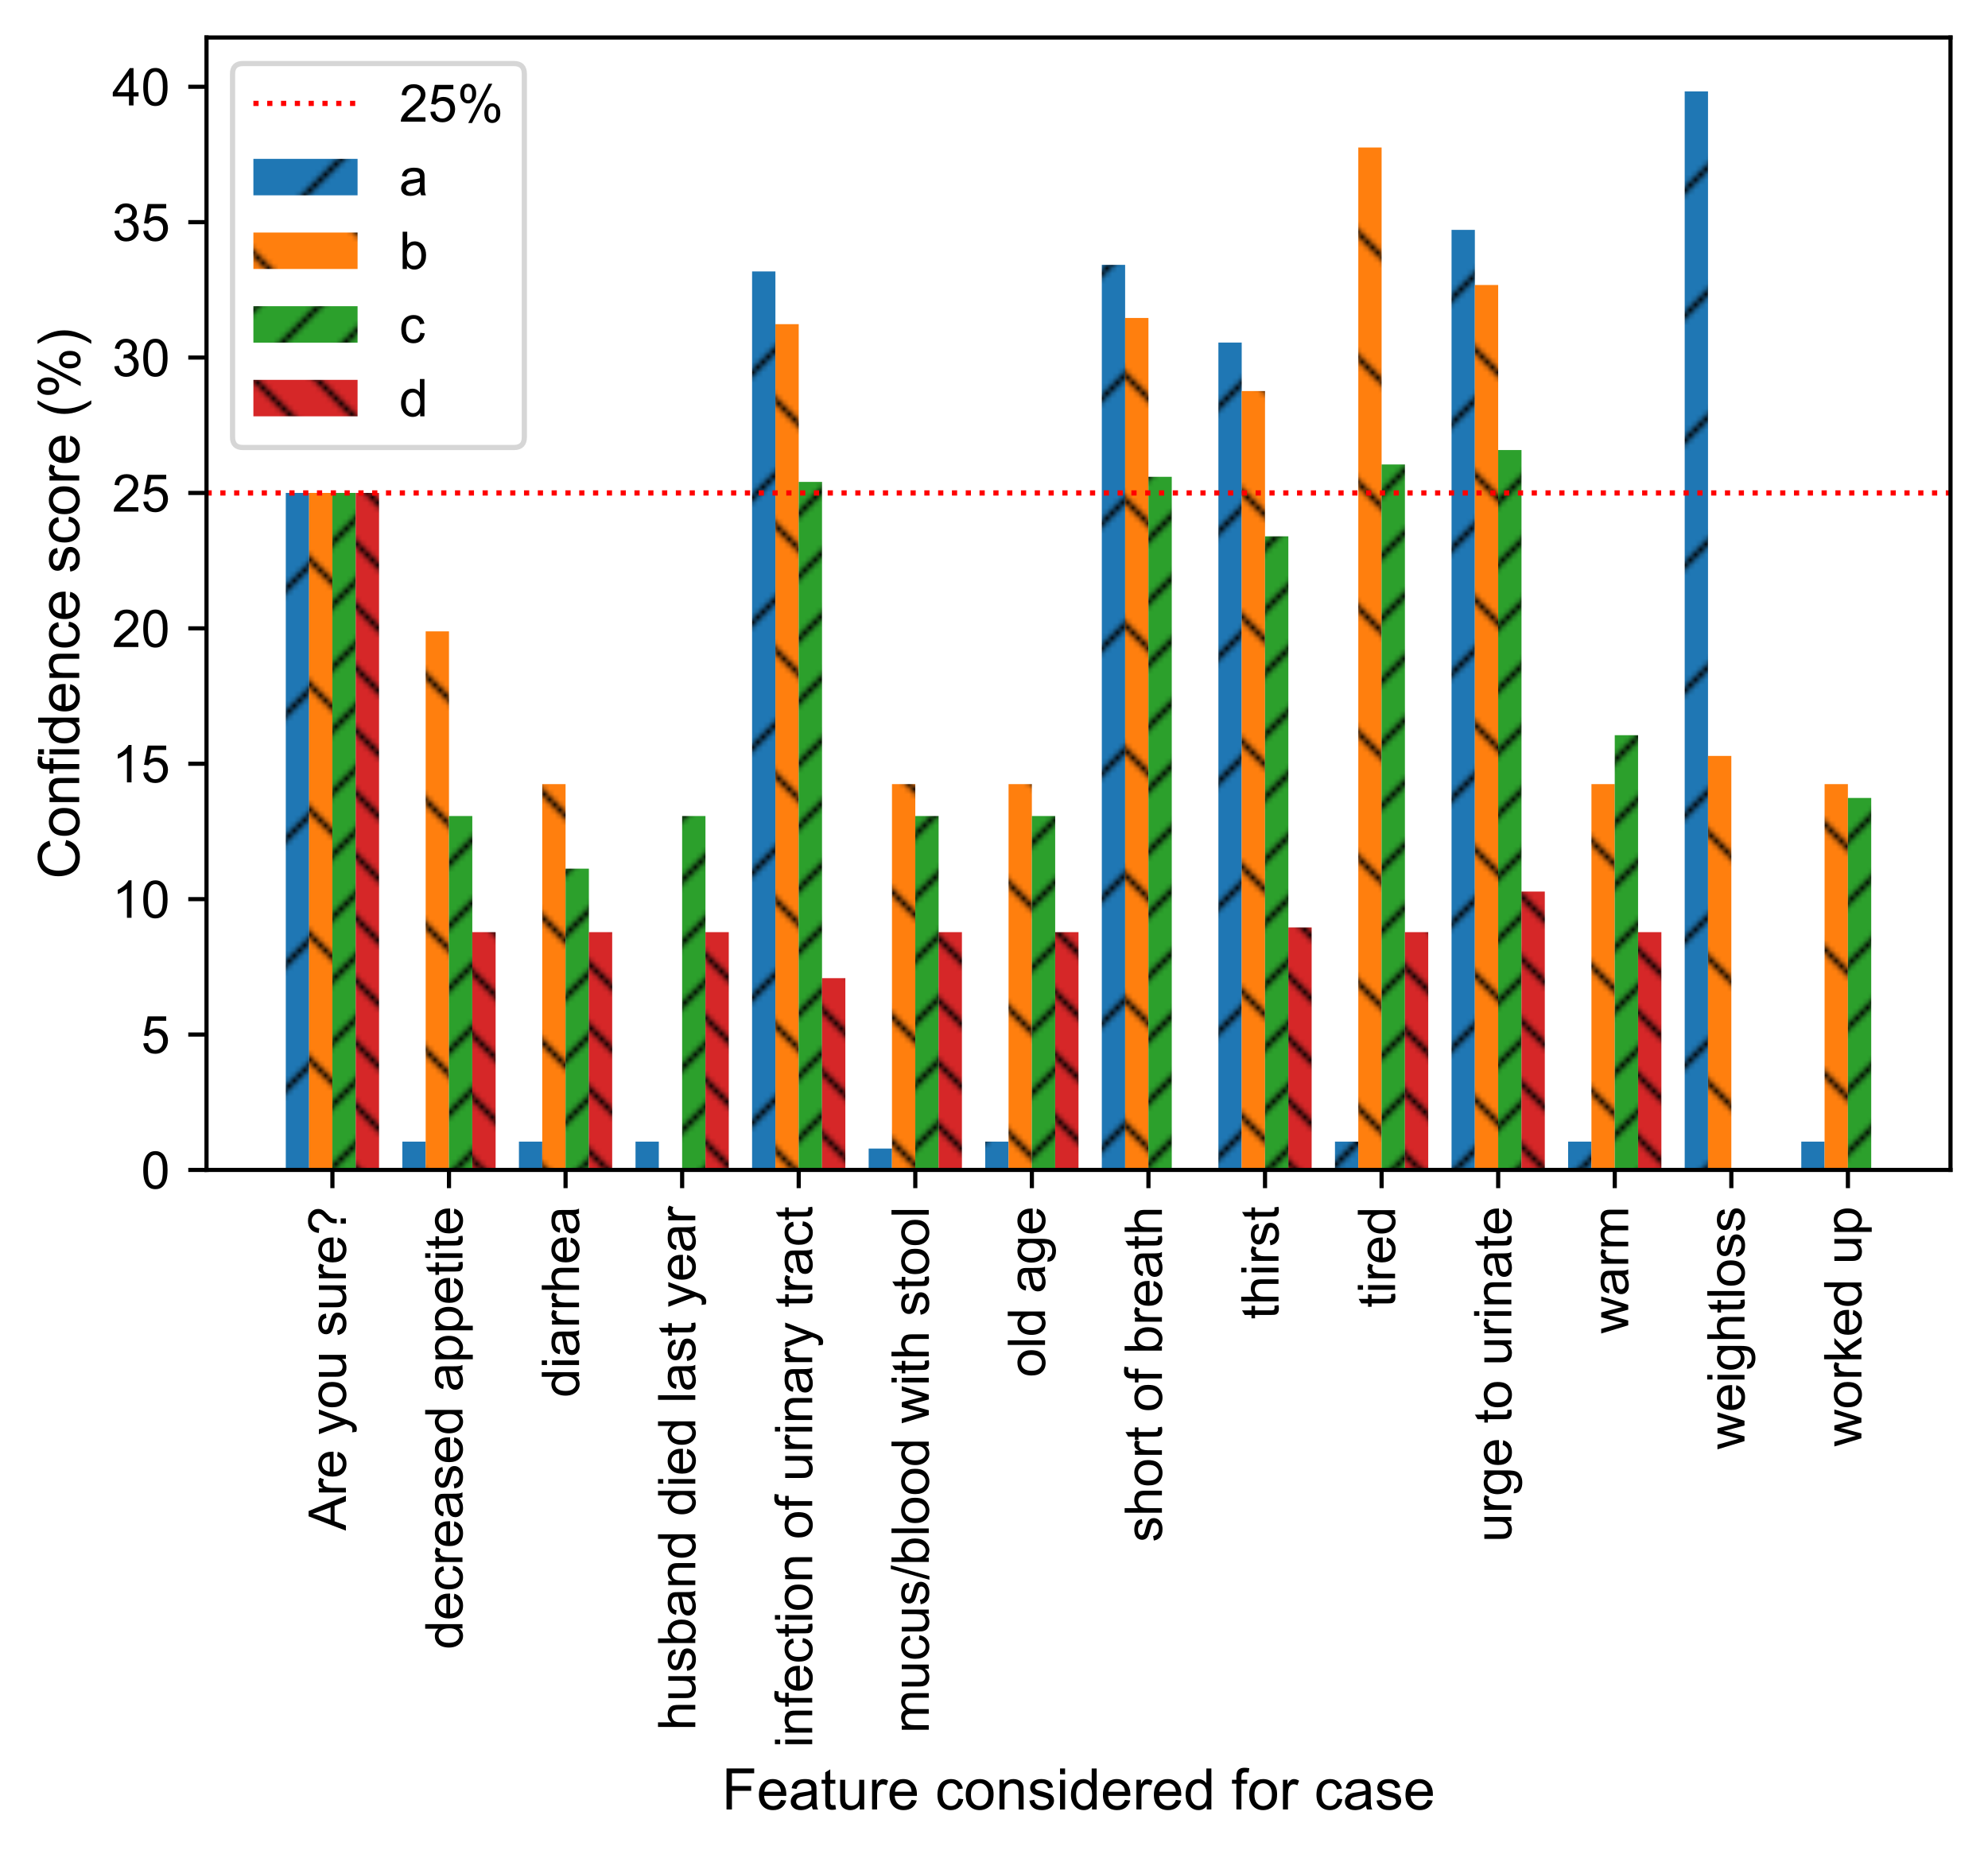 <?xml version="1.0" encoding="utf-8" standalone="no"?>
<!DOCTYPE svg PUBLIC "-//W3C//DTD SVG 1.1//EN"
  "http://www.w3.org/Graphics/SVG/1.1/DTD/svg11.dtd">
<!-- Created with matplotlib (https://matplotlib.org/) -->
<svg height="356.828pt" version="1.1" viewBox="0 0 381.645 356.828" width="381.645pt" xmlns="http://www.w3.org/2000/svg" xmlns:xlink="http://www.w3.org/1999/xlink">
 <defs>
  <style type="text/css">*{stroke-linecap:butt;stroke-linejoin:round;}</style>
 </defs>
 <g id="figure_1">
  <g id="patch_1">
   <path d="M 0 356.828 
L 381.645 356.828 
L 381.645 0 
L 0 0 
z
" style="fill:#ffffff;"/>
  </g>
  <g id="axes_1">
   <g id="patch_2">
    <path d="M 39.645 224.64 
L 374.445 224.64 
L 374.445 7.2 
L 39.645 7.2 
z
" style="fill:#ffffff;"/>
   </g>
   <g id="patch_3">
    <path clip-path="url(#p5e4aa9ca92)" d="M 54.863 224.64 
L 59.339 224.64 
L 59.339 94.653 
L 54.863 94.653 
z
" style="fill:url(#h7f7feac9b0);"/>
   </g>
   <g id="patch_4">
    <path clip-path="url(#p5e4aa9ca92)" d="M 77.243 224.64 
L 81.718 224.64 
L 81.718 219.209 
L 77.243 219.209 
z
" style="fill:url(#h7f7feac9b0);"/>
   </g>
   <g id="patch_5">
    <path clip-path="url(#p5e4aa9ca92)" d="M 99.622 224.64 
L 104.098 224.64 
L 104.098 219.209 
L 99.622 219.209 
z
" style="fill:url(#h7f7feac9b0);"/>
   </g>
   <g id="patch_6">
    <path clip-path="url(#p5e4aa9ca92)" d="M 122.002 224.64 
L 126.478 224.64 
L 126.478 219.209 
L 122.002 219.209 
z
" style="fill:url(#h7f7feac9b0);"/>
   </g>
   <g id="patch_7">
    <path clip-path="url(#p5e4aa9ca92)" d="M 144.382 224.64 
L 148.858 224.64 
L 148.858 52.122 
L 144.382 52.122 
z
" style="fill:url(#h7f7feac9b0);"/>
   </g>
   <g id="patch_8">
    <path clip-path="url(#p5e4aa9ca92)" d="M 166.761 224.64 
L 171.237 224.64 
L 171.237 220.54 
L 166.761 220.54 
z
" style="fill:url(#h7f7feac9b0);"/>
   </g>
   <g id="patch_9">
    <path clip-path="url(#p5e4aa9ca92)" d="M 189.141 224.64 
L 193.617 224.64 
L 193.617 219.209 
L 189.141 219.209 
z
" style="fill:url(#h7f7feac9b0);"/>
   </g>
   <g id="patch_10">
    <path clip-path="url(#p5e4aa9ca92)" d="M 211.521 224.64 
L 215.997 224.64 
L 215.997 50.86 
L 211.521 50.86 
z
" style="fill:url(#h7f7feac9b0);"/>
   </g>
   <g id="patch_11">
    <path clip-path="url(#p5e4aa9ca92)" d="M 233.9 224.64 
L 238.376 224.64 
L 238.376 65.775 
L 233.9 65.775 
z
" style="fill:url(#h7f7feac9b0);"/>
   </g>
   <g id="patch_12">
    <path clip-path="url(#p5e4aa9ca92)" d="M 256.28 224.64 
L 260.756 224.64 
L 260.756 219.209 
L 256.28 219.209 
z
" style="fill:url(#h7f7feac9b0);"/>
   </g>
   <g id="patch_13">
    <path clip-path="url(#p5e4aa9ca92)" d="M 278.66 224.64 
L 283.136 224.64 
L 283.136 44.14 
L 278.66 44.14 
z
" style="fill:url(#h7f7feac9b0);"/>
   </g>
   <g id="patch_14">
    <path clip-path="url(#p5e4aa9ca92)" d="M 301.039 224.64 
L 305.515 224.64 
L 305.515 219.209 
L 301.039 219.209 
z
" style="fill:url(#h7f7feac9b0);"/>
   </g>
   <g id="patch_15">
    <path clip-path="url(#p5e4aa9ca92)" d="M 323.419 224.64 
L 327.895 224.64 
L 327.895 17.554 
L 323.419 17.554 
z
" style="fill:url(#h7f7feac9b0);"/>
   </g>
   <g id="patch_16">
    <path clip-path="url(#p5e4aa9ca92)" d="M 345.799 224.64 
L 350.275 224.64 
L 350.275 219.209 
L 345.799 219.209 
z
" style="fill:url(#h7f7feac9b0);"/>
   </g>
   <g id="patch_17">
    <path clip-path="url(#p5e4aa9ca92)" d="M 59.339 224.64 
L 63.815 224.64 
L 63.815 94.653 
L 59.339 94.653 
z
" style="fill:url(#hc29bd74ca1);"/>
   </g>
   <g id="patch_18">
    <path clip-path="url(#p5e4aa9ca92)" d="M 81.718 224.64 
L 86.194 224.64 
L 86.194 121.228 
L 81.718 121.228 
z
" style="fill:url(#hc29bd74ca1);"/>
   </g>
   <g id="patch_19">
    <path clip-path="url(#p5e4aa9ca92)" d="M 104.098 224.64 
L 108.574 224.64 
L 108.574 150.564 
L 104.098 150.564 
z
" style="fill:url(#hc29bd74ca1);"/>
   </g>
   <g id="patch_20">
    <path clip-path="url(#p5e4aa9ca92)" d="M 126.478 224.64 
L 130.954 224.64 
L 130.954 224.64 
L 126.478 224.64 
z
" style="fill:url(#hc29bd74ca1);"/>
   </g>
   <g id="patch_21">
    <path clip-path="url(#p5e4aa9ca92)" d="M 148.858 224.64 
L 153.333 224.64 
L 153.333 62.239 
L 148.858 62.239 
z
" style="fill:url(#hc29bd74ca1);"/>
   </g>
   <g id="patch_22">
    <path clip-path="url(#p5e4aa9ca92)" d="M 171.237 224.64 
L 175.713 224.64 
L 175.713 150.564 
L 171.237 150.564 
z
" style="fill:url(#hc29bd74ca1);"/>
   </g>
   <g id="patch_23">
    <path clip-path="url(#p5e4aa9ca92)" d="M 193.617 224.64 
L 198.093 224.64 
L 198.093 150.564 
L 193.617 150.564 
z
" style="fill:url(#hc29bd74ca1);"/>
   </g>
   <g id="patch_24">
    <path clip-path="url(#p5e4aa9ca92)" d="M 215.997 224.64 
L 220.472 224.64 
L 220.472 61.05 
L 215.997 61.05 
z
" style="fill:url(#hc29bd74ca1);"/>
   </g>
   <g id="patch_25">
    <path clip-path="url(#p5e4aa9ca92)" d="M 238.376 224.64 
L 242.852 224.64 
L 242.852 75.091 
L 238.376 75.091 
z
" style="fill:url(#hc29bd74ca1);"/>
   </g>
   <g id="patch_26">
    <path clip-path="url(#p5e4aa9ca92)" d="M 260.756 224.64 
L 265.232 224.64 
L 265.232 28.327 
L 260.756 28.327 
z
" style="fill:url(#hc29bd74ca1);"/>
   </g>
   <g id="patch_27">
    <path clip-path="url(#p5e4aa9ca92)" d="M 283.136 224.64 
L 287.612 224.64 
L 287.612 54.724 
L 283.136 54.724 
z
" style="fill:url(#hc29bd74ca1);"/>
   </g>
   <g id="patch_28">
    <path clip-path="url(#p5e4aa9ca92)" d="M 305.515 224.64 
L 309.991 224.64 
L 309.991 150.564 
L 305.515 150.564 
z
" style="fill:url(#hc29bd74ca1);"/>
   </g>
   <g id="patch_29">
    <path clip-path="url(#p5e4aa9ca92)" d="M 327.895 224.64 
L 332.371 224.64 
L 332.371 145.143 
L 327.895 145.143 
z
" style="fill:url(#hc29bd74ca1);"/>
   </g>
   <g id="patch_30">
    <path clip-path="url(#p5e4aa9ca92)" d="M 350.275 224.64 
L 354.751 224.64 
L 354.751 150.564 
L 350.275 150.564 
z
" style="fill:url(#hc29bd74ca1);"/>
   </g>
   <g id="patch_31">
    <path clip-path="url(#p5e4aa9ca92)" d="M 63.815 224.64 
L 68.291 224.64 
L 68.291 94.653 
L 63.815 94.653 
z
" style="fill:url(#he6ffb1983a);"/>
   </g>
   <g id="patch_32">
    <path clip-path="url(#p5e4aa9ca92)" d="M 86.194 224.64 
L 90.67 224.64 
L 90.67 156.683 
L 86.194 156.683 
z
" style="fill:url(#he6ffb1983a);"/>
   </g>
   <g id="patch_33">
    <path clip-path="url(#p5e4aa9ca92)" d="M 108.574 224.64 
L 113.05 224.64 
L 113.05 166.793 
L 108.574 166.793 
z
" style="fill:url(#he6ffb1983a);"/>
   </g>
   <g id="patch_34">
    <path clip-path="url(#p5e4aa9ca92)" d="M 130.954 224.64 
L 135.43 224.64 
L 135.43 156.683 
L 130.954 156.683 
z
" style="fill:url(#he6ffb1983a);"/>
   </g>
   <g id="patch_35">
    <path clip-path="url(#p5e4aa9ca92)" d="M 153.333 224.64 
L 157.809 224.64 
L 157.809 92.526 
L 153.333 92.526 
z
" style="fill:url(#he6ffb1983a);"/>
   </g>
   <g id="patch_36">
    <path clip-path="url(#p5e4aa9ca92)" d="M 175.713 224.64 
L 180.189 224.64 
L 180.189 156.683 
L 175.713 156.683 
z
" style="fill:url(#he6ffb1983a);"/>
   </g>
   <g id="patch_37">
    <path clip-path="url(#p5e4aa9ca92)" d="M 198.093 224.64 
L 202.569 224.64 
L 202.569 156.683 
L 198.093 156.683 
z
" style="fill:url(#he6ffb1983a);"/>
   </g>
   <g id="patch_38">
    <path clip-path="url(#p5e4aa9ca92)" d="M 220.472 224.64 
L 224.948 224.64 
L 224.948 91.559 
L 220.472 91.559 
z
" style="fill:url(#he6ffb1983a);"/>
   </g>
   <g id="patch_39">
    <path clip-path="url(#p5e4aa9ca92)" d="M 242.852 224.64 
L 247.328 224.64 
L 247.328 102.981 
L 242.852 102.981 
z
" style="fill:url(#he6ffb1983a);"/>
   </g>
   <g id="patch_40">
    <path clip-path="url(#p5e4aa9ca92)" d="M 265.232 224.64 
L 269.708 224.64 
L 269.708 89.186 
L 265.232 89.186 
z
" style="fill:url(#he6ffb1983a);"/>
   </g>
   <g id="patch_41">
    <path clip-path="url(#p5e4aa9ca92)" d="M 287.612 224.64 
L 292.087 224.64 
L 292.087 86.413 
L 287.612 86.413 
z
" style="fill:url(#he6ffb1983a);"/>
   </g>
   <g id="patch_42">
    <path clip-path="url(#p5e4aa9ca92)" d="M 309.991 224.64 
L 314.467 224.64 
L 314.467 141.171 
L 309.991 141.171 
z
" style="fill:url(#he6ffb1983a);"/>
   </g>
   <g id="patch_43">
    <path clip-path="url(#p5e4aa9ca92)" d="M 332.371 224.64 
L 336.847 224.64 
L 336.847 224.64 
L 332.371 224.64 
z
" style="fill:url(#he6ffb1983a);"/>
   </g>
   <g id="patch_44">
    <path clip-path="url(#p5e4aa9ca92)" d="M 354.751 224.64 
L 359.227 224.64 
L 359.227 153.218 
L 354.751 153.218 
z
" style="fill:url(#he6ffb1983a);"/>
   </g>
   <g id="patch_45">
    <path clip-path="url(#p5e4aa9ca92)" d="M 68.291 224.64 
L 72.767 224.64 
L 72.767 94.653 
L 68.291 94.653 
z
" style="fill:url(#h7446e7ca8c);"/>
   </g>
   <g id="patch_46">
    <path clip-path="url(#p5e4aa9ca92)" d="M 90.67 224.64 
L 95.146 224.64 
L 95.146 178.988 
L 90.67 178.988 
z
" style="fill:url(#h7446e7ca8c);"/>
   </g>
   <g id="patch_47">
    <path clip-path="url(#p5e4aa9ca92)" d="M 113.05 224.64 
L 117.526 224.64 
L 117.526 178.988 
L 113.05 178.988 
z
" style="fill:url(#h7446e7ca8c);"/>
   </g>
   <g id="patch_48">
    <path clip-path="url(#p5e4aa9ca92)" d="M 135.43 224.64 
L 139.906 224.64 
L 139.906 178.988 
L 135.43 178.988 
z
" style="fill:url(#h7446e7ca8c);"/>
   </g>
   <g id="patch_49">
    <path clip-path="url(#p5e4aa9ca92)" d="M 157.809 224.64 
L 162.285 224.64 
L 162.285 187.815 
L 157.809 187.815 
z
" style="fill:url(#h7446e7ca8c);"/>
   </g>
   <g id="patch_50">
    <path clip-path="url(#p5e4aa9ca92)" d="M 180.189 224.64 
L 184.665 224.64 
L 184.665 178.988 
L 180.189 178.988 
z
" style="fill:url(#h7446e7ca8c);"/>
   </g>
   <g id="patch_51">
    <path clip-path="url(#p5e4aa9ca92)" d="M 202.569 224.64 
L 207.045 224.64 
L 207.045 178.988 
L 202.569 178.988 
z
" style="fill:url(#h7446e7ca8c);"/>
   </g>
   <g id="patch_52">
    <path clip-path="url(#p5e4aa9ca92)" d="M 224.948 224.64 
L 229.424 224.64 
L 229.424 224.64 
L 224.948 224.64 
z
" style="fill:url(#h7446e7ca8c);"/>
   </g>
   <g id="patch_53">
    <path clip-path="url(#p5e4aa9ca92)" d="M 247.328 224.64 
L 251.804 224.64 
L 251.804 178.082 
L 247.328 178.082 
z
" style="fill:url(#h7446e7ca8c);"/>
   </g>
   <g id="patch_54">
    <path clip-path="url(#p5e4aa9ca92)" d="M 269.708 224.64 
L 274.184 224.64 
L 274.184 178.988 
L 269.708 178.988 
z
" style="fill:url(#h7446e7ca8c);"/>
   </g>
   <g id="patch_55">
    <path clip-path="url(#p5e4aa9ca92)" d="M 292.087 224.64 
L 296.563 224.64 
L 296.563 171.194 
L 292.087 171.194 
z
" style="fill:url(#h7446e7ca8c);"/>
   </g>
   <g id="patch_56">
    <path clip-path="url(#p5e4aa9ca92)" d="M 314.467 224.64 
L 318.943 224.64 
L 318.943 178.988 
L 314.467 178.988 
z
" style="fill:url(#h7446e7ca8c);"/>
   </g>
   <g id="patch_57">
    <path clip-path="url(#p5e4aa9ca92)" d="M 0 0 
z
" style="fill:url(#h7446e7ca8c);"/>
   </g>
   <g id="patch_58">
    <path clip-path="url(#p5e4aa9ca92)" d="M 0 0 
z
" style="fill:url(#h7446e7ca8c);"/>
   </g>
   <g id="matplotlib.axis_1">
    <g id="xtick_1">
     <g id="line2d_1">
      <defs>
       <path d="M 0 0 
L 0 3.5 
" id="mea45dafe70" style="stroke:#000000;stroke-width:0.8;"/>
      </defs>
      <g>
       <use style="stroke:#000000;stroke-width:0.8;" x="63.815" xlink:href="#mea45dafe70" y="224.64"/>
      </g>
     </g>
     <g id="text_1">
      <!-- Are you sure? -->
      <g transform="translate(66.402 293.892)rotate(-90)scale(0.1 -0.1)">
       <defs>
        <path d="M -0.141 0 
L 27.344 71.578 
L 37.547 71.578 
L 66.844 0 
L 56.062 0 
L 47.703 21.688 
L 17.781 21.688 
L 9.906 0 
z
M 20.516 29.391 
L 44.781 29.391 
L 37.312 49.219 
Q 33.891 58.25 32.234 64.062 
Q 30.859 57.172 28.375 50.391 
z
" id="ArialMT-65"/>
        <path d="M 6.5 0 
L 6.5 51.859 
L 14.406 51.859 
L 14.406 44 
Q 17.438 49.516 20 51.266 
Q 22.562 53.031 25.641 53.031 
Q 30.078 53.031 34.672 50.203 
L 31.641 42.047 
Q 28.422 43.953 25.203 43.953 
Q 22.312 43.953 20.016 42.219 
Q 17.719 40.484 16.75 37.406 
Q 15.281 32.719 15.281 27.156 
L 15.281 0 
z
" id="ArialMT-114"/>
        <path d="M 42.094 16.703 
L 51.172 15.578 
Q 49.031 7.625 43.219 3.219 
Q 37.406 -1.172 28.375 -1.172 
Q 17 -1.172 10.328 5.828 
Q 3.656 12.844 3.656 25.484 
Q 3.656 38.578 10.391 45.797 
Q 17.141 53.031 27.875 53.031 
Q 38.281 53.031 44.875 45.953 
Q 51.469 38.875 51.469 26.031 
Q 51.469 25.25 51.422 23.688 
L 12.75 23.688 
Q 13.234 15.141 17.578 10.594 
Q 21.922 6.062 28.422 6.062 
Q 33.25 6.062 36.672 8.594 
Q 40.094 11.141 42.094 16.703 
z
M 13.234 30.906 
L 42.188 30.906 
Q 41.609 37.453 38.875 40.719 
Q 34.672 45.797 27.984 45.797 
Q 21.922 45.797 17.797 41.75 
Q 13.672 37.703 13.234 30.906 
z
" id="ArialMT-101"/>
        <path id="ArialMT-32"/>
        <path d="M 6.203 -19.969 
L 5.219 -11.719 
Q 8.109 -12.5 10.25 -12.5 
Q 13.188 -12.5 14.938 -11.516 
Q 16.703 -10.547 17.828 -8.797 
Q 18.656 -7.469 20.516 -2.25 
Q 20.75 -1.516 21.297 -0.094 
L 1.609 51.859 
L 11.078 51.859 
L 21.875 21.828 
Q 23.969 16.109 25.641 9.812 
Q 27.156 15.875 29.25 21.625 
L 40.328 51.859 
L 49.125 51.859 
L 29.391 -0.875 
Q 26.219 -9.422 24.469 -12.641 
Q 22.125 -17 19.094 -19.016 
Q 16.062 -21.047 11.859 -21.047 
Q 9.328 -21.047 6.203 -19.969 
z
" id="ArialMT-121"/>
        <path d="M 3.328 25.922 
Q 3.328 40.328 11.328 47.266 
Q 18.016 53.031 27.641 53.031 
Q 38.328 53.031 45.109 46.016 
Q 51.906 39.016 51.906 26.656 
Q 51.906 16.656 48.906 10.906 
Q 45.906 5.172 40.156 2 
Q 34.422 -1.172 27.641 -1.172 
Q 16.75 -1.172 10.031 5.812 
Q 3.328 12.797 3.328 25.922 
z
M 12.359 25.922 
Q 12.359 15.969 16.703 11.016 
Q 21.047 6.062 27.641 6.062 
Q 34.188 6.062 38.531 11.031 
Q 42.875 16.016 42.875 26.219 
Q 42.875 35.844 38.5 40.797 
Q 34.125 45.75 27.641 45.75 
Q 21.047 45.75 16.703 40.812 
Q 12.359 35.891 12.359 25.922 
z
" id="ArialMT-111"/>
        <path d="M 40.578 0 
L 40.578 7.625 
Q 34.516 -1.172 24.125 -1.172 
Q 19.531 -1.172 15.547 0.578 
Q 11.578 2.344 9.641 5 
Q 7.719 7.672 6.938 11.531 
Q 6.391 14.109 6.391 19.734 
L 6.391 51.859 
L 15.188 51.859 
L 15.188 23.094 
Q 15.188 16.219 15.719 13.812 
Q 16.547 10.359 19.234 8.375 
Q 21.922 6.391 25.875 6.391 
Q 29.828 6.391 33.297 8.422 
Q 36.766 10.453 38.203 13.938 
Q 39.656 17.438 39.656 24.078 
L 39.656 51.859 
L 48.438 51.859 
L 48.438 0 
z
" id="ArialMT-117"/>
        <path d="M 3.078 15.484 
L 11.766 16.844 
Q 12.5 11.625 15.844 8.844 
Q 19.188 6.062 25.203 6.062 
Q 31.25 6.062 34.172 8.516 
Q 37.109 10.984 37.109 14.312 
Q 37.109 17.281 34.516 19 
Q 32.719 20.172 25.531 21.969 
Q 15.875 24.422 12.141 26.203 
Q 8.406 27.984 6.469 31.125 
Q 4.547 34.281 4.547 38.094 
Q 4.547 41.547 6.125 44.5 
Q 7.719 47.469 10.453 49.422 
Q 12.5 50.922 16.031 51.969 
Q 19.578 53.031 23.641 53.031 
Q 29.734 53.031 34.344 51.266 
Q 38.969 49.516 41.156 46.5 
Q 43.359 43.5 44.188 38.484 
L 35.594 37.312 
Q 35.016 41.312 32.203 43.547 
Q 29.391 45.797 24.266 45.797 
Q 18.219 45.797 15.625 43.797 
Q 13.031 41.797 13.031 39.109 
Q 13.031 37.406 14.109 36.031 
Q 15.188 34.625 17.484 33.688 
Q 18.797 33.203 25.25 31.453 
Q 34.578 28.953 38.25 27.359 
Q 41.938 25.781 44.031 22.75 
Q 46.141 19.734 46.141 15.234 
Q 46.141 10.844 43.578 6.953 
Q 41.016 3.078 36.172 0.953 
Q 31.344 -1.172 25.25 -1.172 
Q 15.141 -1.172 9.844 3.031 
Q 4.547 7.234 3.078 15.484 
z
" id="ArialMT-115"/>
        <path d="M 23.047 17.625 
Q 23 19.391 23 20.266 
Q 23 25.438 24.469 29.203 
Q 25.531 32.031 27.938 34.906 
Q 29.688 37.016 34.25 41.031 
Q 38.812 45.062 40.172 47.453 
Q 41.547 49.859 41.547 52.688 
Q 41.547 57.812 37.547 61.688 
Q 33.547 65.578 27.734 65.578 
Q 22.125 65.578 18.359 62.062 
Q 14.594 58.547 13.422 51.078 
L 4.391 52.156 
Q 5.609 62.156 11.641 67.469 
Q 17.672 72.797 27.594 72.797 
Q 38.094 72.797 44.344 67.078 
Q 50.594 61.375 50.594 53.266 
Q 50.594 48.578 48.391 44.625 
Q 46.188 40.672 39.797 35.016 
Q 35.5 31.203 34.172 29.391 
Q 32.859 27.594 32.219 25.25 
Q 31.594 22.906 31.5 17.625 
z
M 22.516 0 
L 22.516 10.016 
L 32.516 10.016 
L 32.516 0 
z
" id="ArialMT-63"/>
       </defs>
       <use xlink:href="#ArialMT-65"/>
       <use x="66.699" xlink:href="#ArialMT-114"/>
       <use x="100" xlink:href="#ArialMT-101"/>
       <use x="155.615" xlink:href="#ArialMT-32"/>
       <use x="183.398" xlink:href="#ArialMT-121"/>
       <use x="233.398" xlink:href="#ArialMT-111"/>
       <use x="289.014" xlink:href="#ArialMT-117"/>
       <use x="344.629" xlink:href="#ArialMT-32"/>
       <use x="372.412" xlink:href="#ArialMT-115"/>
       <use x="422.412" xlink:href="#ArialMT-117"/>
       <use x="478.027" xlink:href="#ArialMT-114"/>
       <use x="511.328" xlink:href="#ArialMT-101"/>
       <use x="566.943" xlink:href="#ArialMT-63"/>
      </g>
     </g>
    </g>
    <g id="xtick_2">
     <g id="line2d_2">
      <g>
       <use style="stroke:#000000;stroke-width:0.8;" x="86.194" xlink:href="#mea45dafe70" y="224.64"/>
      </g>
     </g>
     <g id="text_2">
      <!-- decreased appetite -->
      <g transform="translate(88.78 316.696)rotate(-90)scale(0.1 -0.1)">
       <defs>
        <path d="M 40.234 0 
L 40.234 6.547 
Q 35.297 -1.172 25.734 -1.172 
Q 19.531 -1.172 14.328 2.25 
Q 9.125 5.672 6.266 11.797 
Q 3.422 17.922 3.422 25.875 
Q 3.422 33.641 6 39.969 
Q 8.594 46.297 13.766 49.656 
Q 18.953 53.031 25.344 53.031 
Q 30.031 53.031 33.688 51.047 
Q 37.359 49.078 39.656 45.906 
L 39.656 71.578 
L 48.391 71.578 
L 48.391 0 
z
M 12.453 25.875 
Q 12.453 15.922 16.641 10.984 
Q 20.844 6.062 26.562 6.062 
Q 32.328 6.062 36.344 10.766 
Q 40.375 15.484 40.375 25.141 
Q 40.375 35.797 36.266 40.766 
Q 32.172 45.75 26.172 45.75 
Q 20.312 45.75 16.375 40.969 
Q 12.453 36.188 12.453 25.875 
z
" id="ArialMT-100"/>
        <path d="M 40.438 19 
L 49.078 17.875 
Q 47.656 8.938 41.812 3.875 
Q 35.984 -1.172 27.484 -1.172 
Q 16.844 -1.172 10.375 5.781 
Q 3.906 12.75 3.906 25.734 
Q 3.906 34.125 6.688 40.422 
Q 9.469 46.734 15.156 49.875 
Q 20.844 53.031 27.547 53.031 
Q 35.984 53.031 41.359 48.75 
Q 46.734 44.484 48.25 36.625 
L 39.703 35.297 
Q 38.484 40.531 35.375 43.156 
Q 32.281 45.797 27.875 45.797 
Q 21.234 45.797 17.078 41.031 
Q 12.938 36.281 12.938 25.984 
Q 12.938 15.531 16.938 10.797 
Q 20.953 6.062 27.391 6.062 
Q 32.562 6.062 36.031 9.234 
Q 39.5 12.406 40.438 19 
z
" id="ArialMT-99"/>
        <path d="M 40.438 6.391 
Q 35.547 2.25 31.031 0.531 
Q 26.516 -1.172 21.344 -1.172 
Q 12.797 -1.172 8.203 3 
Q 3.609 7.172 3.609 13.672 
Q 3.609 17.484 5.344 20.625 
Q 7.078 23.781 9.891 25.688 
Q 12.703 27.594 16.219 28.562 
Q 18.797 29.25 24.031 29.891 
Q 34.672 31.156 39.703 32.906 
Q 39.75 34.719 39.75 35.203 
Q 39.75 40.578 37.25 42.781 
Q 33.891 45.75 27.25 45.75 
Q 21.047 45.75 18.094 43.578 
Q 15.141 41.406 13.719 35.891 
L 5.125 37.062 
Q 6.297 42.578 8.984 45.969 
Q 11.672 49.359 16.75 51.188 
Q 21.828 53.031 28.516 53.031 
Q 35.156 53.031 39.297 51.469 
Q 43.453 49.906 45.406 47.531 
Q 47.359 45.172 48.141 41.547 
Q 48.578 39.312 48.578 33.453 
L 48.578 21.734 
Q 48.578 9.469 49.141 6.219 
Q 49.703 2.984 51.375 0 
L 42.188 0 
Q 40.828 2.734 40.438 6.391 
z
M 39.703 26.031 
Q 34.906 24.078 25.344 22.703 
Q 19.922 21.922 17.672 20.938 
Q 15.438 19.969 14.203 18.094 
Q 12.984 16.219 12.984 13.922 
Q 12.984 10.406 15.641 8.062 
Q 18.312 5.719 23.438 5.719 
Q 28.516 5.719 32.469 7.938 
Q 36.422 10.156 38.281 14.016 
Q 39.703 17 39.703 22.797 
z
" id="ArialMT-97"/>
        <path d="M 6.594 -19.875 
L 6.594 51.859 
L 14.594 51.859 
L 14.594 45.125 
Q 17.438 49.078 21 51.047 
Q 24.562 53.031 29.641 53.031 
Q 36.281 53.031 41.359 49.609 
Q 46.438 46.188 49.016 39.953 
Q 51.609 33.734 51.609 26.312 
Q 51.609 18.359 48.75 11.984 
Q 45.906 5.609 40.453 2.219 
Q 35.016 -1.172 29 -1.172 
Q 24.609 -1.172 21.109 0.688 
Q 17.625 2.547 15.375 5.375 
L 15.375 -19.875 
z
M 14.547 25.641 
Q 14.547 15.625 18.594 10.844 
Q 22.656 6.062 28.422 6.062 
Q 34.281 6.062 38.453 11.016 
Q 42.625 15.969 42.625 26.375 
Q 42.625 36.281 38.547 41.203 
Q 34.469 46.141 28.812 46.141 
Q 23.188 46.141 18.859 40.891 
Q 14.547 35.641 14.547 25.641 
z
" id="ArialMT-112"/>
        <path d="M 25.781 7.859 
L 27.047 0.094 
Q 23.344 -0.688 20.406 -0.688 
Q 15.625 -0.688 12.984 0.828 
Q 10.359 2.344 9.281 4.812 
Q 8.203 7.281 8.203 15.188 
L 8.203 45.016 
L 1.766 45.016 
L 1.766 51.859 
L 8.203 51.859 
L 8.203 64.703 
L 16.938 69.969 
L 16.938 51.859 
L 25.781 51.859 
L 25.781 45.016 
L 16.938 45.016 
L 16.938 14.703 
Q 16.938 10.938 17.406 9.859 
Q 17.875 8.797 18.922 8.156 
Q 19.969 7.516 21.922 7.516 
Q 23.391 7.516 25.781 7.859 
z
" id="ArialMT-116"/>
        <path d="M 6.641 61.469 
L 6.641 71.578 
L 15.438 71.578 
L 15.438 61.469 
z
M 6.641 0 
L 6.641 51.859 
L 15.438 51.859 
L 15.438 0 
z
" id="ArialMT-105"/>
       </defs>
       <use xlink:href="#ArialMT-100"/>
       <use x="55.615" xlink:href="#ArialMT-101"/>
       <use x="111.23" xlink:href="#ArialMT-99"/>
       <use x="161.23" xlink:href="#ArialMT-114"/>
       <use x="194.531" xlink:href="#ArialMT-101"/>
       <use x="250.146" xlink:href="#ArialMT-97"/>
       <use x="305.762" xlink:href="#ArialMT-115"/>
       <use x="355.762" xlink:href="#ArialMT-101"/>
       <use x="411.377" xlink:href="#ArialMT-100"/>
       <use x="466.992" xlink:href="#ArialMT-32"/>
       <use x="494.775" xlink:href="#ArialMT-97"/>
       <use x="550.391" xlink:href="#ArialMT-112"/>
       <use x="606.006" xlink:href="#ArialMT-112"/>
       <use x="661.621" xlink:href="#ArialMT-101"/>
       <use x="717.236" xlink:href="#ArialMT-116"/>
       <use x="745.02" xlink:href="#ArialMT-105"/>
       <use x="767.236" xlink:href="#ArialMT-116"/>
       <use x="795.02" xlink:href="#ArialMT-101"/>
      </g>
     </g>
    </g>
    <g id="xtick_3">
     <g id="line2d_3">
      <g>
       <use style="stroke:#000000;stroke-width:0.8;" x="108.574" xlink:href="#mea45dafe70" y="224.64"/>
      </g>
     </g>
     <g id="text_3">
      <!-- diarrhea -->
      <g transform="translate(111.159 268.326)rotate(-90)scale(0.1 -0.1)">
       <defs>
        <path d="M 6.594 0 
L 6.594 71.578 
L 15.375 71.578 
L 15.375 45.906 
Q 21.531 53.031 30.906 53.031 
Q 36.672 53.031 40.922 50.75 
Q 45.172 48.484 47 44.484 
Q 48.828 40.484 48.828 32.859 
L 48.828 0 
L 40.047 0 
L 40.047 32.859 
Q 40.047 39.453 37.188 42.453 
Q 34.328 45.453 29.109 45.453 
Q 25.203 45.453 21.75 43.422 
Q 18.312 41.406 16.844 37.938 
Q 15.375 34.469 15.375 28.375 
L 15.375 0 
z
" id="ArialMT-104"/>
       </defs>
       <use xlink:href="#ArialMT-100"/>
       <use x="55.615" xlink:href="#ArialMT-105"/>
       <use x="77.832" xlink:href="#ArialMT-97"/>
       <use x="133.447" xlink:href="#ArialMT-114"/>
       <use x="166.748" xlink:href="#ArialMT-114"/>
       <use x="200.049" xlink:href="#ArialMT-104"/>
       <use x="255.664" xlink:href="#ArialMT-101"/>
       <use x="311.279" xlink:href="#ArialMT-97"/>
      </g>
     </g>
    </g>
    <g id="xtick_4">
     <g id="line2d_4">
      <g>
       <use style="stroke:#000000;stroke-width:0.8;" x="130.954" xlink:href="#mea45dafe70" y="224.64"/>
      </g>
     </g>
     <g id="text_4">
      <!-- husband died last year -->
      <g transform="translate(133.48 332.257)rotate(-90)scale(0.1 -0.1)">
       <defs>
        <path d="M 14.703 0 
L 6.547 0 
L 6.547 71.578 
L 15.328 71.578 
L 15.328 46.047 
Q 20.906 53.031 29.547 53.031 
Q 34.328 53.031 38.594 51.094 
Q 42.875 49.172 45.625 45.672 
Q 48.391 42.188 49.953 37.25 
Q 51.516 32.328 51.516 26.703 
Q 51.516 13.375 44.922 6.094 
Q 38.328 -1.172 29.109 -1.172 
Q 19.922 -1.172 14.703 6.5 
z
M 14.594 26.312 
Q 14.594 17 17.141 12.844 
Q 21.297 6.062 28.375 6.062 
Q 34.125 6.062 38.328 11.062 
Q 42.531 16.062 42.531 25.984 
Q 42.531 36.141 38.5 40.969 
Q 34.469 45.797 28.766 45.797 
Q 23 45.797 18.797 40.797 
Q 14.594 35.797 14.594 26.312 
z
" id="ArialMT-98"/>
        <path d="M 6.594 0 
L 6.594 51.859 
L 14.5 51.859 
L 14.5 44.484 
Q 20.219 53.031 31 53.031 
Q 35.688 53.031 39.625 51.344 
Q 43.562 49.656 45.516 46.922 
Q 47.469 44.188 48.25 40.438 
Q 48.734 37.984 48.734 31.891 
L 48.734 0 
L 39.938 0 
L 39.938 31.547 
Q 39.938 36.922 38.906 39.578 
Q 37.891 42.234 35.281 43.812 
Q 32.672 45.406 29.156 45.406 
Q 23.531 45.406 19.453 41.844 
Q 15.375 38.281 15.375 28.328 
L 15.375 0 
z
" id="ArialMT-110"/>
        <path d="M 6.391 0 
L 6.391 71.578 
L 15.188 71.578 
L 15.188 0 
z
" id="ArialMT-108"/>
       </defs>
       <use xlink:href="#ArialMT-104"/>
       <use x="55.615" xlink:href="#ArialMT-117"/>
       <use x="111.23" xlink:href="#ArialMT-115"/>
       <use x="161.23" xlink:href="#ArialMT-98"/>
       <use x="216.846" xlink:href="#ArialMT-97"/>
       <use x="272.461" xlink:href="#ArialMT-110"/>
       <use x="328.076" xlink:href="#ArialMT-100"/>
       <use x="383.691" xlink:href="#ArialMT-32"/>
       <use x="411.475" xlink:href="#ArialMT-100"/>
       <use x="467.09" xlink:href="#ArialMT-105"/>
       <use x="489.307" xlink:href="#ArialMT-101"/>
       <use x="544.922" xlink:href="#ArialMT-100"/>
       <use x="600.537" xlink:href="#ArialMT-32"/>
       <use x="628.32" xlink:href="#ArialMT-108"/>
       <use x="650.537" xlink:href="#ArialMT-97"/>
       <use x="706.152" xlink:href="#ArialMT-115"/>
       <use x="756.152" xlink:href="#ArialMT-116"/>
       <use x="783.936" xlink:href="#ArialMT-32"/>
       <use x="811.719" xlink:href="#ArialMT-121"/>
       <use x="861.719" xlink:href="#ArialMT-101"/>
       <use x="917.334" xlink:href="#ArialMT-97"/>
       <use x="972.949" xlink:href="#ArialMT-114"/>
      </g>
     </g>
    </g>
    <g id="xtick_5">
     <g id="line2d_5">
      <g>
       <use style="stroke:#000000;stroke-width:0.8;" x="153.333" xlink:href="#mea45dafe70" y="224.64"/>
      </g>
     </g>
     <g id="text_5">
      <!-- infection of urinary tract -->
      <g transform="translate(155.921 335.568)rotate(-90)scale(0.1 -0.1)">
       <defs>
        <path d="M 8.688 0 
L 8.688 45.016 
L 0.922 45.016 
L 0.922 51.859 
L 8.688 51.859 
L 8.688 57.375 
Q 8.688 62.594 9.625 65.141 
Q 10.891 68.562 14.078 70.672 
Q 17.281 72.797 23.047 72.797 
Q 26.766 72.797 31.25 71.922 
L 29.938 64.266 
Q 27.203 64.75 24.75 64.75 
Q 20.75 64.75 19.094 63.031 
Q 17.438 61.328 17.438 56.641 
L 17.438 51.859 
L 27.547 51.859 
L 27.547 45.016 
L 17.438 45.016 
L 17.438 0 
z
" id="ArialMT-102"/>
       </defs>
       <use xlink:href="#ArialMT-105"/>
       <use x="22.217" xlink:href="#ArialMT-110"/>
       <use x="77.832" xlink:href="#ArialMT-102"/>
       <use x="105.615" xlink:href="#ArialMT-101"/>
       <use x="161.23" xlink:href="#ArialMT-99"/>
       <use x="211.23" xlink:href="#ArialMT-116"/>
       <use x="239.014" xlink:href="#ArialMT-105"/>
       <use x="261.23" xlink:href="#ArialMT-111"/>
       <use x="316.846" xlink:href="#ArialMT-110"/>
       <use x="372.461" xlink:href="#ArialMT-32"/>
       <use x="400.244" xlink:href="#ArialMT-111"/>
       <use x="455.859" xlink:href="#ArialMT-102"/>
       <use x="483.643" xlink:href="#ArialMT-32"/>
       <use x="511.426" xlink:href="#ArialMT-117"/>
       <use x="567.041" xlink:href="#ArialMT-114"/>
       <use x="600.342" xlink:href="#ArialMT-105"/>
       <use x="622.559" xlink:href="#ArialMT-110"/>
       <use x="678.174" xlink:href="#ArialMT-97"/>
       <use x="733.789" xlink:href="#ArialMT-114"/>
       <use x="767.09" xlink:href="#ArialMT-121"/>
       <use x="817.09" xlink:href="#ArialMT-32"/>
       <use x="844.873" xlink:href="#ArialMT-116"/>
       <use x="872.656" xlink:href="#ArialMT-114"/>
       <use x="905.957" xlink:href="#ArialMT-97"/>
       <use x="961.572" xlink:href="#ArialMT-99"/>
       <use x="1011.572" xlink:href="#ArialMT-116"/>
      </g>
     </g>
    </g>
    <g id="xtick_6">
     <g id="line2d_6">
      <g>
       <use style="stroke:#000000;stroke-width:0.8;" x="175.713" xlink:href="#mea45dafe70" y="224.64"/>
      </g>
     </g>
     <g id="text_6">
      <!-- mucus/blood with stool -->
      <g transform="translate(178.298 332.796)rotate(-90)scale(0.1 -0.1)">
       <defs>
        <path d="M 6.594 0 
L 6.594 51.859 
L 14.453 51.859 
L 14.453 44.578 
Q 16.891 48.391 20.938 50.703 
Q 25 53.031 30.172 53.031 
Q 35.938 53.031 39.625 50.641 
Q 43.312 48.25 44.828 43.953 
Q 50.984 53.031 60.844 53.031 
Q 68.562 53.031 72.703 48.75 
Q 76.859 44.484 76.859 35.594 
L 76.859 0 
L 68.109 0 
L 68.109 32.672 
Q 68.109 37.938 67.25 40.25 
Q 66.406 42.578 64.156 43.984 
Q 61.922 45.406 58.891 45.406 
Q 53.422 45.406 49.797 41.766 
Q 46.188 38.141 46.188 30.125 
L 46.188 0 
L 37.406 0 
L 37.406 33.688 
Q 37.406 39.547 35.25 42.469 
Q 33.109 45.406 28.219 45.406 
Q 24.516 45.406 21.359 43.453 
Q 18.219 41.5 16.797 37.734 
Q 15.375 33.984 15.375 26.906 
L 15.375 0 
z
" id="ArialMT-109"/>
        <path d="M 0 -1.219 
L 20.75 72.797 
L 27.781 72.797 
L 7.078 -1.219 
z
" id="ArialMT-47"/>
        <path d="M 16.156 0 
L 0.297 51.859 
L 9.375 51.859 
L 17.625 21.922 
L 20.703 10.797 
Q 20.906 11.625 23.391 21.484 
L 31.641 51.859 
L 40.672 51.859 
L 48.438 21.781 
L 51.031 11.859 
L 54 21.875 
L 62.891 51.859 
L 71.438 51.859 
L 55.219 0 
L 46.094 0 
L 37.844 31.062 
L 35.844 39.891 
L 25.344 0 
z
" id="ArialMT-119"/>
       </defs>
       <use xlink:href="#ArialMT-109"/>
       <use x="83.301" xlink:href="#ArialMT-117"/>
       <use x="138.916" xlink:href="#ArialMT-99"/>
       <use x="188.916" xlink:href="#ArialMT-117"/>
       <use x="244.531" xlink:href="#ArialMT-115"/>
       <use x="294.531" xlink:href="#ArialMT-47"/>
       <use x="322.314" xlink:href="#ArialMT-98"/>
       <use x="377.93" xlink:href="#ArialMT-108"/>
       <use x="400.146" xlink:href="#ArialMT-111"/>
       <use x="455.762" xlink:href="#ArialMT-111"/>
       <use x="511.377" xlink:href="#ArialMT-100"/>
       <use x="566.992" xlink:href="#ArialMT-32"/>
       <use x="594.775" xlink:href="#ArialMT-119"/>
       <use x="666.992" xlink:href="#ArialMT-105"/>
       <use x="689.209" xlink:href="#ArialMT-116"/>
       <use x="716.992" xlink:href="#ArialMT-104"/>
       <use x="772.607" xlink:href="#ArialMT-32"/>
       <use x="800.391" xlink:href="#ArialMT-115"/>
       <use x="850.391" xlink:href="#ArialMT-116"/>
       <use x="878.174" xlink:href="#ArialMT-111"/>
       <use x="933.789" xlink:href="#ArialMT-111"/>
       <use x="989.404" xlink:href="#ArialMT-108"/>
      </g>
     </g>
    </g>
    <g id="xtick_7">
     <g id="line2d_7">
      <g>
       <use style="stroke:#000000;stroke-width:0.8;" x="198.093" xlink:href="#mea45dafe70" y="224.64"/>
      </g>
     </g>
     <g id="text_7">
      <!-- old age -->
      <g transform="translate(200.619 264.445)rotate(-90)scale(0.1 -0.1)">
       <defs>
        <path d="M 4.984 -4.297 
L 13.531 -5.562 
Q 14.062 -9.516 16.5 -11.328 
Q 19.781 -13.766 25.438 -13.766 
Q 31.547 -13.766 34.859 -11.328 
Q 38.188 -8.891 39.359 -4.5 
Q 40.047 -1.812 39.984 6.781 
Q 34.234 0 25.641 0 
Q 14.938 0 9.078 7.719 
Q 3.219 15.438 3.219 26.219 
Q 3.219 33.641 5.906 39.906 
Q 8.594 46.188 13.688 49.609 
Q 18.797 53.031 25.688 53.031 
Q 34.859 53.031 40.828 45.609 
L 40.828 51.859 
L 48.922 51.859 
L 48.922 7.031 
Q 48.922 -5.078 46.453 -10.125 
Q 44 -15.188 38.641 -18.109 
Q 33.297 -21.047 25.484 -21.047 
Q 16.219 -21.047 10.5 -16.875 
Q 4.781 -12.703 4.984 -4.297 
z
M 12.25 26.859 
Q 12.25 16.656 16.297 11.969 
Q 20.359 7.281 26.469 7.281 
Q 32.516 7.281 36.609 11.938 
Q 40.719 16.609 40.719 26.562 
Q 40.719 36.078 36.5 40.906 
Q 32.281 45.75 26.312 45.75 
Q 20.453 45.75 16.344 40.984 
Q 12.25 36.234 12.25 26.859 
z
" id="ArialMT-103"/>
       </defs>
       <use xlink:href="#ArialMT-111"/>
       <use x="55.615" xlink:href="#ArialMT-108"/>
       <use x="77.832" xlink:href="#ArialMT-100"/>
       <use x="133.447" xlink:href="#ArialMT-32"/>
       <use x="161.23" xlink:href="#ArialMT-97"/>
       <use x="216.846" xlink:href="#ArialMT-103"/>
       <use x="272.461" xlink:href="#ArialMT-101"/>
      </g>
     </g>
    </g>
    <g id="xtick_8">
     <g id="line2d_8">
      <g>
       <use style="stroke:#000000;stroke-width:0.8;" x="220.472" xlink:href="#mea45dafe70" y="224.64"/>
      </g>
     </g>
     <g id="text_8">
      <!-- short of breath -->
      <g transform="translate(223.058 296.117)rotate(-90)scale(0.1 -0.1)">
       <use xlink:href="#ArialMT-115"/>
       <use x="50" xlink:href="#ArialMT-104"/>
       <use x="105.615" xlink:href="#ArialMT-111"/>
       <use x="161.23" xlink:href="#ArialMT-114"/>
       <use x="194.531" xlink:href="#ArialMT-116"/>
       <use x="222.314" xlink:href="#ArialMT-32"/>
       <use x="250.098" xlink:href="#ArialMT-111"/>
       <use x="305.713" xlink:href="#ArialMT-102"/>
       <use x="333.496" xlink:href="#ArialMT-32"/>
       <use x="361.279" xlink:href="#ArialMT-98"/>
       <use x="416.895" xlink:href="#ArialMT-114"/>
       <use x="450.195" xlink:href="#ArialMT-101"/>
       <use x="505.811" xlink:href="#ArialMT-97"/>
       <use x="561.426" xlink:href="#ArialMT-116"/>
       <use x="589.209" xlink:href="#ArialMT-104"/>
      </g>
     </g>
    </g>
    <g id="xtick_9">
     <g id="line2d_9">
      <g>
       <use style="stroke:#000000;stroke-width:0.8;" x="242.852" xlink:href="#mea45dafe70" y="224.64"/>
      </g>
     </g>
     <g id="text_9">
      <!-- thirst -->
      <g transform="translate(245.437 253.309)rotate(-90)scale(0.1 -0.1)">
       <use xlink:href="#ArialMT-116"/>
       <use x="27.783" xlink:href="#ArialMT-104"/>
       <use x="83.398" xlink:href="#ArialMT-105"/>
       <use x="105.615" xlink:href="#ArialMT-114"/>
       <use x="138.916" xlink:href="#ArialMT-115"/>
       <use x="188.916" xlink:href="#ArialMT-116"/>
      </g>
     </g>
    </g>
    <g id="xtick_10">
     <g id="line2d_10">
      <g>
       <use style="stroke:#000000;stroke-width:0.8;" x="265.232" xlink:href="#mea45dafe70" y="224.64"/>
      </g>
     </g>
     <g id="text_10">
      <!-- tired -->
      <g transform="translate(267.817 251.092)rotate(-90)scale(0.1 -0.1)">
       <use xlink:href="#ArialMT-116"/>
       <use x="27.783" xlink:href="#ArialMT-105"/>
       <use x="50" xlink:href="#ArialMT-114"/>
       <use x="83.301" xlink:href="#ArialMT-101"/>
       <use x="138.916" xlink:href="#ArialMT-100"/>
      </g>
     </g>
    </g>
    <g id="xtick_11">
     <g id="line2d_11">
      <g>
       <use style="stroke:#000000;stroke-width:0.8;" x="287.612" xlink:href="#mea45dafe70" y="224.64"/>
      </g>
     </g>
     <g id="text_11">
      <!-- urge to urinate -->
      <g transform="translate(290.138 296.121)rotate(-90)scale(0.1 -0.1)">
       <use xlink:href="#ArialMT-117"/>
       <use x="55.615" xlink:href="#ArialMT-114"/>
       <use x="88.916" xlink:href="#ArialMT-103"/>
       <use x="144.531" xlink:href="#ArialMT-101"/>
       <use x="200.146" xlink:href="#ArialMT-32"/>
       <use x="227.93" xlink:href="#ArialMT-116"/>
       <use x="255.713" xlink:href="#ArialMT-111"/>
       <use x="311.328" xlink:href="#ArialMT-32"/>
       <use x="339.111" xlink:href="#ArialMT-117"/>
       <use x="394.727" xlink:href="#ArialMT-114"/>
       <use x="428.027" xlink:href="#ArialMT-105"/>
       <use x="450.244" xlink:href="#ArialMT-110"/>
       <use x="505.859" xlink:href="#ArialMT-97"/>
       <use x="561.475" xlink:href="#ArialMT-116"/>
       <use x="589.258" xlink:href="#ArialMT-101"/>
      </g>
     </g>
    </g>
    <g id="xtick_12">
     <g id="line2d_12">
      <g>
       <use style="stroke:#000000;stroke-width:0.8;" x="309.991" xlink:href="#mea45dafe70" y="224.64"/>
      </g>
     </g>
     <g id="text_12">
      <!-- warm -->
      <g transform="translate(312.576 256.082)rotate(-90)scale(0.1 -0.1)">
       <use xlink:href="#ArialMT-119"/>
       <use x="72.217" xlink:href="#ArialMT-97"/>
       <use x="127.832" xlink:href="#ArialMT-114"/>
       <use x="161.133" xlink:href="#ArialMT-109"/>
      </g>
     </g>
    </g>
    <g id="xtick_13">
     <g id="line2d_13">
      <g>
       <use style="stroke:#000000;stroke-width:0.8;" x="332.371" xlink:href="#mea45dafe70" y="224.64"/>
      </g>
     </g>
     <g id="text_13">
      <!-- weightloss -->
      <g transform="translate(334.897 278.327)rotate(-90)scale(0.1 -0.1)">
       <use xlink:href="#ArialMT-119"/>
       <use x="72.217" xlink:href="#ArialMT-101"/>
       <use x="127.832" xlink:href="#ArialMT-105"/>
       <use x="150.049" xlink:href="#ArialMT-103"/>
       <use x="205.664" xlink:href="#ArialMT-104"/>
       <use x="261.279" xlink:href="#ArialMT-116"/>
       <use x="289.062" xlink:href="#ArialMT-108"/>
       <use x="311.279" xlink:href="#ArialMT-111"/>
       <use x="366.895" xlink:href="#ArialMT-115"/>
       <use x="416.895" xlink:href="#ArialMT-115"/>
      </g>
     </g>
    </g>
    <g id="xtick_14">
     <g id="line2d_14">
      <g>
       <use style="stroke:#000000;stroke-width:0.8;" x="354.751" xlink:href="#mea45dafe70" y="224.64"/>
      </g>
     </g>
     <g id="text_14">
      <!-- worked up -->
      <g transform="translate(357.336 277.774)rotate(-90)scale(0.1 -0.1)">
       <defs>
        <path d="M 6.641 0 
L 6.641 71.578 
L 15.438 71.578 
L 15.438 30.766 
L 36.234 51.859 
L 47.609 51.859 
L 27.781 32.625 
L 49.609 0 
L 38.766 0 
L 21.625 26.516 
L 15.438 20.562 
L 15.438 0 
z
" id="ArialMT-107"/>
       </defs>
       <use xlink:href="#ArialMT-119"/>
       <use x="72.217" xlink:href="#ArialMT-111"/>
       <use x="127.832" xlink:href="#ArialMT-114"/>
       <use x="161.133" xlink:href="#ArialMT-107"/>
       <use x="211.133" xlink:href="#ArialMT-101"/>
       <use x="266.748" xlink:href="#ArialMT-100"/>
       <use x="322.363" xlink:href="#ArialMT-32"/>
       <use x="350.146" xlink:href="#ArialMT-117"/>
       <use x="405.762" xlink:href="#ArialMT-112"/>
      </g>
     </g>
    </g>
    <g id="text_15">
     <!-- Feature considered for case -->
     <g transform="translate(138.569 347.442)scale(0.11 -0.11)">
      <defs>
       <path d="M 8.203 0 
L 8.203 71.578 
L 56.5 71.578 
L 56.5 63.141 
L 17.672 63.141 
L 17.672 40.969 
L 51.266 40.969 
L 51.266 32.516 
L 17.672 32.516 
L 17.672 0 
z
" id="ArialMT-70"/>
      </defs>
      <use xlink:href="#ArialMT-70"/>
      <use x="61.084" xlink:href="#ArialMT-101"/>
      <use x="116.699" xlink:href="#ArialMT-97"/>
      <use x="172.314" xlink:href="#ArialMT-116"/>
      <use x="200.098" xlink:href="#ArialMT-117"/>
      <use x="255.713" xlink:href="#ArialMT-114"/>
      <use x="289.014" xlink:href="#ArialMT-101"/>
      <use x="344.629" xlink:href="#ArialMT-32"/>
      <use x="372.412" xlink:href="#ArialMT-99"/>
      <use x="422.412" xlink:href="#ArialMT-111"/>
      <use x="478.027" xlink:href="#ArialMT-110"/>
      <use x="533.643" xlink:href="#ArialMT-115"/>
      <use x="583.643" xlink:href="#ArialMT-105"/>
      <use x="605.859" xlink:href="#ArialMT-100"/>
      <use x="661.475" xlink:href="#ArialMT-101"/>
      <use x="717.09" xlink:href="#ArialMT-114"/>
      <use x="750.391" xlink:href="#ArialMT-101"/>
      <use x="806.006" xlink:href="#ArialMT-100"/>
      <use x="861.621" xlink:href="#ArialMT-32"/>
      <use x="889.404" xlink:href="#ArialMT-102"/>
      <use x="917.188" xlink:href="#ArialMT-111"/>
      <use x="972.803" xlink:href="#ArialMT-114"/>
      <use x="1006.104" xlink:href="#ArialMT-32"/>
      <use x="1033.887" xlink:href="#ArialMT-99"/>
      <use x="1083.887" xlink:href="#ArialMT-97"/>
      <use x="1139.502" xlink:href="#ArialMT-115"/>
      <use x="1189.502" xlink:href="#ArialMT-101"/>
     </g>
    </g>
   </g>
   <g id="matplotlib.axis_2">
    <g id="ytick_1">
     <g id="line2d_15">
      <defs>
       <path d="M 0 0 
L -3.5 0 
" id="mf1792970c4" style="stroke:#000000;stroke-width:0.8;"/>
      </defs>
      <g>
       <use style="stroke:#000000;stroke-width:0.8;" x="39.645" xlink:href="#mf1792970c4" y="224.64"/>
      </g>
     </g>
     <g id="text_16">
      <!-- 0 -->
      <g transform="translate(27.084 228.219)scale(0.1 -0.1)">
       <defs>
        <path d="M 4.156 35.297 
Q 4.156 48 6.766 55.734 
Q 9.375 63.484 14.516 67.672 
Q 19.672 71.875 27.484 71.875 
Q 33.25 71.875 37.594 69.547 
Q 41.938 67.234 44.766 62.859 
Q 47.609 58.5 49.219 52.219 
Q 50.828 45.953 50.828 35.297 
Q 50.828 22.703 48.234 14.969 
Q 45.656 7.234 40.5 3 
Q 35.359 -1.219 27.484 -1.219 
Q 17.141 -1.219 11.234 6.203 
Q 4.156 15.141 4.156 35.297 
z
M 13.188 35.297 
Q 13.188 17.672 17.312 11.828 
Q 21.438 6 27.484 6 
Q 33.547 6 37.672 11.859 
Q 41.797 17.719 41.797 35.297 
Q 41.797 52.984 37.672 58.781 
Q 33.547 64.594 27.391 64.594 
Q 21.344 64.594 17.719 59.469 
Q 13.188 52.938 13.188 35.297 
z
" id="ArialMT-48"/>
       </defs>
       <use xlink:href="#ArialMT-48"/>
      </g>
     </g>
    </g>
    <g id="ytick_2">
     <g id="line2d_16">
      <g>
       <use style="stroke:#000000;stroke-width:0.8;" x="39.645" xlink:href="#mf1792970c4" y="198.643"/>
      </g>
     </g>
     <g id="text_17">
      <!-- 5 -->
      <g transform="translate(27.084 202.221)scale(0.1 -0.1)">
       <defs>
        <path d="M 4.156 18.75 
L 13.375 19.531 
Q 14.406 12.797 18.141 9.391 
Q 21.875 6 27.156 6 
Q 33.5 6 37.891 10.781 
Q 42.281 15.578 42.281 23.484 
Q 42.281 31 38.062 35.344 
Q 33.844 39.703 27 39.703 
Q 22.75 39.703 19.328 37.766 
Q 15.922 35.844 13.969 32.766 
L 5.719 33.844 
L 12.641 70.609 
L 48.25 70.609 
L 48.25 62.203 
L 19.672 62.203 
L 15.828 42.969 
Q 22.266 47.469 29.344 47.469 
Q 38.719 47.469 45.156 40.969 
Q 51.609 34.469 51.609 24.266 
Q 51.609 14.547 45.953 7.469 
Q 39.062 -1.219 27.156 -1.219 
Q 17.391 -1.219 11.203 4.25 
Q 5.031 9.719 4.156 18.75 
z
" id="ArialMT-53"/>
       </defs>
       <use xlink:href="#ArialMT-53"/>
      </g>
     </g>
    </g>
    <g id="ytick_3">
     <g id="line2d_17">
      <g>
       <use style="stroke:#000000;stroke-width:0.8;" x="39.645" xlink:href="#mf1792970c4" y="172.645"/>
      </g>
     </g>
     <g id="text_18">
      <!-- 10 -->
      <g transform="translate(21.523 176.224)scale(0.1 -0.1)">
       <defs>
        <path d="M 37.25 0 
L 28.469 0 
L 28.469 56 
Q 25.297 52.984 20.141 49.953 
Q 14.984 46.922 10.891 45.406 
L 10.891 53.906 
Q 18.266 57.375 23.781 62.297 
Q 29.297 67.234 31.594 71.875 
L 37.25 71.875 
z
" id="ArialMT-49"/>
       </defs>
       <use xlink:href="#ArialMT-49"/>
       <use x="55.615" xlink:href="#ArialMT-48"/>
      </g>
     </g>
    </g>
    <g id="ytick_4">
     <g id="line2d_18">
      <g>
       <use style="stroke:#000000;stroke-width:0.8;" x="39.645" xlink:href="#mf1792970c4" y="146.648"/>
      </g>
     </g>
     <g id="text_19">
      <!-- 15 -->
      <g transform="translate(21.523 150.227)scale(0.1 -0.1)">
       <use xlink:href="#ArialMT-49"/>
       <use x="55.615" xlink:href="#ArialMT-53"/>
      </g>
     </g>
    </g>
    <g id="ytick_5">
     <g id="line2d_19">
      <g>
       <use style="stroke:#000000;stroke-width:0.8;" x="39.645" xlink:href="#mf1792970c4" y="120.65"/>
      </g>
     </g>
     <g id="text_20">
      <!-- 20 -->
      <g transform="translate(21.523 124.229)scale(0.1 -0.1)">
       <defs>
        <path d="M 50.344 8.453 
L 50.344 0 
L 3.031 0 
Q 2.938 3.172 4.047 6.109 
Q 5.859 10.938 9.828 15.625 
Q 13.812 20.312 21.344 26.469 
Q 33.016 36.031 37.109 41.625 
Q 41.219 47.219 41.219 52.203 
Q 41.219 57.422 37.469 61 
Q 33.734 64.594 27.734 64.594 
Q 21.391 64.594 17.578 60.781 
Q 13.766 56.984 13.719 50.25 
L 4.688 51.172 
Q 5.609 61.281 11.656 66.578 
Q 17.719 71.875 27.938 71.875 
Q 38.234 71.875 44.234 66.156 
Q 50.25 60.453 50.25 52 
Q 50.25 47.703 48.484 43.547 
Q 46.734 39.406 42.656 34.812 
Q 38.578 30.219 29.109 22.219 
Q 21.188 15.578 18.938 13.203 
Q 16.703 10.844 15.234 8.453 
z
" id="ArialMT-50"/>
       </defs>
       <use xlink:href="#ArialMT-50"/>
       <use x="55.615" xlink:href="#ArialMT-48"/>
      </g>
     </g>
    </g>
    <g id="ytick_6">
     <g id="line2d_20">
      <g>
       <use style="stroke:#000000;stroke-width:0.8;" x="39.645" xlink:href="#mf1792970c4" y="94.653"/>
      </g>
     </g>
     <g id="text_21">
      <!-- 25 -->
      <g transform="translate(21.523 98.232)scale(0.1 -0.1)">
       <use xlink:href="#ArialMT-50"/>
       <use x="55.615" xlink:href="#ArialMT-53"/>
      </g>
     </g>
    </g>
    <g id="ytick_7">
     <g id="line2d_21">
      <g>
       <use style="stroke:#000000;stroke-width:0.8;" x="39.645" xlink:href="#mf1792970c4" y="68.655"/>
      </g>
     </g>
     <g id="text_22">
      <!-- 30 -->
      <g transform="translate(21.523 72.234)scale(0.1 -0.1)">
       <defs>
        <path d="M 4.203 18.891 
L 12.984 20.062 
Q 14.5 12.594 18.141 9.297 
Q 21.781 6 27 6 
Q 33.203 6 37.469 10.297 
Q 41.75 14.594 41.75 20.953 
Q 41.75 27 37.797 30.922 
Q 33.844 34.859 27.734 34.859 
Q 25.25 34.859 21.531 33.891 
L 22.516 41.609 
Q 23.391 41.5 23.922 41.5 
Q 29.547 41.5 34.031 44.422 
Q 38.531 47.359 38.531 53.469 
Q 38.531 58.297 35.25 61.469 
Q 31.984 64.656 26.812 64.656 
Q 21.688 64.656 18.266 61.422 
Q 14.844 58.203 13.875 51.766 
L 5.078 53.328 
Q 6.688 62.156 12.391 67.016 
Q 18.109 71.875 26.609 71.875 
Q 32.469 71.875 37.391 69.359 
Q 42.328 66.844 44.938 62.5 
Q 47.562 58.156 47.562 53.266 
Q 47.562 48.641 45.062 44.828 
Q 42.578 41.016 37.703 38.766 
Q 44.047 37.312 47.562 32.688 
Q 51.078 28.078 51.078 21.141 
Q 51.078 11.766 44.234 5.25 
Q 37.406 -1.266 26.953 -1.266 
Q 17.531 -1.266 11.297 4.344 
Q 5.078 9.969 4.203 18.891 
z
" id="ArialMT-51"/>
       </defs>
       <use xlink:href="#ArialMT-51"/>
       <use x="55.615" xlink:href="#ArialMT-48"/>
      </g>
     </g>
    </g>
    <g id="ytick_8">
     <g id="line2d_22">
      <g>
       <use style="stroke:#000000;stroke-width:0.8;" x="39.645" xlink:href="#mf1792970c4" y="42.658"/>
      </g>
     </g>
     <g id="text_23">
      <!-- 35 -->
      <g transform="translate(21.523 46.237)scale(0.1 -0.1)">
       <use xlink:href="#ArialMT-51"/>
       <use x="55.615" xlink:href="#ArialMT-53"/>
      </g>
     </g>
    </g>
    <g id="ytick_9">
     <g id="line2d_23">
      <g>
       <use style="stroke:#000000;stroke-width:0.8;" x="39.645" xlink:href="#mf1792970c4" y="16.66"/>
      </g>
     </g>
     <g id="text_24">
      <!-- 40 -->
      <g transform="translate(21.523 20.239)scale(0.1 -0.1)">
       <defs>
        <path d="M 32.328 0 
L 32.328 17.141 
L 1.266 17.141 
L 1.266 25.203 
L 33.938 71.578 
L 41.109 71.578 
L 41.109 25.203 
L 50.781 25.203 
L 50.781 17.141 
L 41.109 17.141 
L 41.109 0 
z
M 32.328 25.203 
L 32.328 57.469 
L 9.906 25.203 
z
" id="ArialMT-52"/>
       </defs>
       <use xlink:href="#ArialMT-52"/>
       <use x="55.615" xlink:href="#ArialMT-48"/>
      </g>
     </g>
    </g>
    <g id="text_25">
     <!-- Confidence score (%) -->
     <g transform="translate(15.208 168.801)rotate(-90)scale(0.11 -0.11)">
      <defs>
       <path d="M 58.797 25.094 
L 68.266 22.703 
Q 65.281 11.031 57.547 4.906 
Q 49.812 -1.219 38.625 -1.219 
Q 27.047 -1.219 19.797 3.484 
Q 12.547 8.203 8.766 17.141 
Q 4.984 26.078 4.984 36.328 
Q 4.984 47.516 9.25 55.828 
Q 13.531 64.156 21.406 68.469 
Q 29.297 72.797 38.766 72.797 
Q 49.516 72.797 56.828 67.328 
Q 64.156 61.859 67.047 51.953 
L 57.719 49.75 
Q 55.219 57.562 50.484 61.125 
Q 45.75 64.703 38.578 64.703 
Q 30.328 64.703 24.781 60.734 
Q 19.234 56.781 16.984 50.109 
Q 14.75 43.453 14.75 36.375 
Q 14.75 27.25 17.406 20.438 
Q 20.062 13.625 25.672 10.25 
Q 31.297 6.891 37.844 6.891 
Q 45.797 6.891 51.312 11.469 
Q 56.844 16.062 58.797 25.094 
z
" id="ArialMT-67"/>
       <path d="M 23.391 -21.047 
Q 16.109 -11.859 11.078 0.438 
Q 6.062 12.75 6.062 25.922 
Q 6.062 37.547 9.812 48.188 
Q 14.203 60.547 23.391 72.797 
L 29.688 72.797 
Q 23.781 62.641 21.875 58.297 
Q 18.891 51.562 17.188 44.234 
Q 15.094 35.109 15.094 25.875 
Q 15.094 2.391 29.688 -21.047 
z
" id="ArialMT-40"/>
       <path d="M 5.812 54.391 
Q 5.812 62.062 9.672 67.422 
Q 13.531 72.797 20.844 72.797 
Q 27.594 72.797 32 67.984 
Q 36.422 63.188 36.422 53.859 
Q 36.422 44.781 31.953 39.875 
Q 27.484 34.969 20.953 34.969 
Q 14.453 34.969 10.125 39.797 
Q 5.812 44.625 5.812 54.391 
z
M 21.094 66.75 
Q 17.828 66.75 15.656 63.906 
Q 13.484 61.078 13.484 53.516 
Q 13.484 46.625 15.672 43.812 
Q 17.875 41.016 21.094 41.016 
Q 24.422 41.016 26.594 43.844 
Q 28.766 46.688 28.766 54.203 
Q 28.766 61.141 26.562 63.938 
Q 24.359 66.75 21.094 66.75 
z
M 21.141 -2.641 
L 60.297 72.797 
L 67.438 72.797 
L 28.422 -2.641 
z
M 52.094 16.797 
Q 52.094 24.516 55.953 29.859 
Q 59.812 35.203 67.188 35.203 
Q 73.922 35.203 78.344 30.391 
Q 82.766 25.594 82.766 16.266 
Q 82.766 7.172 78.297 2.266 
Q 73.828 -2.641 67.234 -2.641 
Q 60.75 -2.641 56.422 2.219 
Q 52.094 7.078 52.094 16.797 
z
M 67.438 29.156 
Q 64.109 29.156 61.938 26.312 
Q 59.766 23.484 59.766 15.922 
Q 59.766 9.078 61.953 6.25 
Q 64.156 3.422 67.391 3.422 
Q 70.75 3.422 72.922 6.25 
Q 75.094 9.078 75.094 16.609 
Q 75.094 23.531 72.891 26.344 
Q 70.703 29.156 67.438 29.156 
z
" id="ArialMT-37"/>
       <path d="M 12.359 -21.047 
L 6.062 -21.047 
Q 20.656 2.391 20.656 25.875 
Q 20.656 35.062 18.562 44.094 
Q 16.891 51.422 13.922 58.156 
Q 12.016 62.547 6.062 72.797 
L 12.359 72.797 
Q 21.531 60.547 25.922 48.188 
Q 29.688 37.547 29.688 25.922 
Q 29.688 12.75 24.625 0.438 
Q 19.578 -11.859 12.359 -21.047 
z
" id="ArialMT-41"/>
      </defs>
      <use xlink:href="#ArialMT-67"/>
      <use x="72.217" xlink:href="#ArialMT-111"/>
      <use x="127.832" xlink:href="#ArialMT-110"/>
      <use x="183.447" xlink:href="#ArialMT-102"/>
      <use x="211.23" xlink:href="#ArialMT-105"/>
      <use x="233.447" xlink:href="#ArialMT-100"/>
      <use x="289.062" xlink:href="#ArialMT-101"/>
      <use x="344.678" xlink:href="#ArialMT-110"/>
      <use x="400.293" xlink:href="#ArialMT-99"/>
      <use x="450.293" xlink:href="#ArialMT-101"/>
      <use x="505.908" xlink:href="#ArialMT-32"/>
      <use x="533.691" xlink:href="#ArialMT-115"/>
      <use x="583.691" xlink:href="#ArialMT-99"/>
      <use x="633.691" xlink:href="#ArialMT-111"/>
      <use x="689.307" xlink:href="#ArialMT-114"/>
      <use x="722.607" xlink:href="#ArialMT-101"/>
      <use x="778.223" xlink:href="#ArialMT-32"/>
      <use x="806.006" xlink:href="#ArialMT-40"/>
      <use x="839.307" xlink:href="#ArialMT-37"/>
      <use x="928.223" xlink:href="#ArialMT-41"/>
     </g>
    </g>
   </g>
   <g id="line2d_24">
    <path clip-path="url(#p5e4aa9ca92)" d="M 39.645 94.653 
L 374.445 94.653 
" style="fill:none;stroke:#ff0000;stroke-dasharray:1,1.65;stroke-dashoffset:0;"/>
   </g>
   <g id="patch_59">
    <path d="M 39.645 224.64 
L 39.645 7.2 
" style="fill:none;stroke:#000000;stroke-linecap:square;stroke-linejoin:miter;stroke-width:0.8;"/>
   </g>
   <g id="patch_60">
    <path d="M 374.445 224.64 
L 374.445 7.2 
" style="fill:none;stroke:#000000;stroke-linecap:square;stroke-linejoin:miter;stroke-width:0.8;"/>
   </g>
   <g id="patch_61">
    <path d="M 39.645 224.64 
L 374.445 224.64 
" style="fill:none;stroke:#000000;stroke-linecap:square;stroke-linejoin:miter;stroke-width:0.8;"/>
   </g>
   <g id="patch_62">
    <path d="M 39.645 7.2 
L 374.445 7.2 
" style="fill:none;stroke:#000000;stroke-linecap:square;stroke-linejoin:miter;stroke-width:0.8;"/>
   </g>
   <g id="legend_1">
    <g id="patch_63">
     <path d="M 46.645 85.927 
L 98.659 85.927 
Q 100.659 85.927 100.659 83.927 
L 100.659 14.2 
Q 100.659 12.2 98.659 12.2 
L 46.645 12.2 
Q 44.645 12.2 44.645 14.2 
L 44.645 83.927 
Q 44.645 85.927 46.645 85.927 
z
" style="fill:#ffffff;opacity:0.8;stroke:#cccccc;stroke-linejoin:miter;"/>
    </g>
    <g id="line2d_25">
     <path d="M 48.645 19.858 
L 68.645 19.858 
" style="fill:none;stroke:#ff0000;stroke-dasharray:1,1.65;stroke-dashoffset:0;"/>
    </g>
    <g id="line2d_26"/>
    <g id="text_26">
     <!-- 25% -->
     <g transform="translate(76.645 23.358)scale(0.1 -0.1)">
      <use xlink:href="#ArialMT-50"/>
      <use x="55.615" xlink:href="#ArialMT-53"/>
      <use x="111.23" xlink:href="#ArialMT-37"/>
     </g>
    </g>
    <g id="patch_64">
     <path d="M 48.645 37.503 
L 68.645 37.503 
L 68.645 30.503 
L 48.645 30.503 
z
" style="fill:url(#h7f7feac9b0);"/>
    </g>
    <g id="text_27">
     <!-- a -->
     <g transform="translate(76.645 37.503)scale(0.1 -0.1)">
      <use xlink:href="#ArialMT-97"/>
     </g>
    </g>
    <g id="patch_65">
     <path d="M 48.645 51.648 
L 68.645 51.648 
L 68.645 44.648 
L 48.645 44.648 
z
" style="fill:url(#hc29bd74ca1);"/>
    </g>
    <g id="text_28">
     <!-- b -->
     <g transform="translate(76.645 51.648)scale(0.1 -0.1)">
      <use xlink:href="#ArialMT-98"/>
     </g>
    </g>
    <g id="patch_66">
     <path d="M 48.645 65.794 
L 68.645 65.794 
L 68.645 58.794 
L 48.645 58.794 
z
" style="fill:url(#he6ffb1983a);"/>
    </g>
    <g id="text_29">
     <!-- c -->
     <g transform="translate(76.645 65.794)scale(0.1 -0.1)">
      <use xlink:href="#ArialMT-99"/>
     </g>
    </g>
    <g id="patch_67">
     <path d="M 48.645 79.939 
L 68.645 79.939 
L 68.645 72.939 
L 48.645 72.939 
z
" style="fill:url(#h7446e7ca8c);"/>
    </g>
    <g id="text_30">
     <!-- d -->
     <g transform="translate(76.645 79.939)scale(0.1 -0.1)">
      <use xlink:href="#ArialMT-100"/>
     </g>
    </g>
   </g>
  </g>
 </g>
 <defs>
  <clipPath id="p5e4aa9ca92">
   <rect height="217.44" width="334.8" x="39.645" y="7.2"/>
  </clipPath>
 </defs>
 <defs>
  <pattern height="72" id="h7f7feac9b0" patternUnits="userSpaceOnUse" width="72" x="0" y="0">
   <rect fill="#1f77b4" height="73" width="73" x="0" y="0"/>
   <path d="M -36 36 
L 36 -36 
M -24 48 
L 48 -24 
M -12 60 
L 60 -12 
M 0 72 
L 72 0 
M 12 84 
L 84 12 
M 24 96 
L 96 24 
M 36 108 
L 108 36 
" style="fill:#000000;stroke:#000000;stroke-linecap:butt;stroke-linejoin:miter;stroke-width:1.0;"/>
  </pattern>
  <pattern height="72" id="hc29bd74ca1" patternUnits="userSpaceOnUse" width="72" x="0" y="0">
   <rect fill="#ff7f0e" height="73" width="73" x="0" y="0"/>
   <path d="M -36 36 
L 36 108 
M -24 24 
L 48 96 
M -12 12 
L 60 84 
M 0 0 
L 72 72 
M 12 -12 
L 84 60 
M 24 -24 
L 96 48 
M 36 -36 
L 108 36 
" style="fill:#000000;stroke:#000000;stroke-linecap:butt;stroke-linejoin:miter;stroke-width:1.0;"/>
  </pattern>
  <pattern height="72" id="he6ffb1983a" patternUnits="userSpaceOnUse" width="72" x="0" y="0">
   <rect fill="#2ca02c" height="73" width="73" x="0" y="0"/>
   <path d="M -36 36 
L 36 -36 
M -30 42 
L 42 -30 
M -24 48 
L 48 -24 
M -18 54 
L 54 -18 
M -12 60 
L 60 -12 
M -6 66 
L 66 -6 
M 0 72 
L 72 0 
M 6 78 
L 78 6 
M 12 84 
L 84 12 
M 18 90 
L 90 18 
M 24 96 
L 96 24 
M 30 102 
L 102 30 
M 36 108 
L 108 36 
" style="fill:#000000;stroke:#000000;stroke-linecap:butt;stroke-linejoin:miter;stroke-width:1.0;"/>
  </pattern>
  <pattern height="72" id="h7446e7ca8c" patternUnits="userSpaceOnUse" width="72" x="0" y="0">
   <rect fill="#d62728" height="73" width="73" x="0" y="0"/>
   <path d="M -36 36 
L 36 108 
M -30 30 
L 42 102 
M -24 24 
L 48 96 
M -18 18 
L 54 90 
M -12 12 
L 60 84 
M -6 6 
L 66 78 
M 0 0 
L 72 72 
M 6 -6 
L 78 66 
M 12 -12 
L 84 60 
M 18 -18 
L 90 54 
M 24 -24 
L 96 48 
M 30 -30 
L 102 42 
M 36 -36 
L 108 36 
" style="fill:#000000;stroke:#000000;stroke-linecap:butt;stroke-linejoin:miter;stroke-width:1.0;"/>
  </pattern>
 </defs>
</svg>

